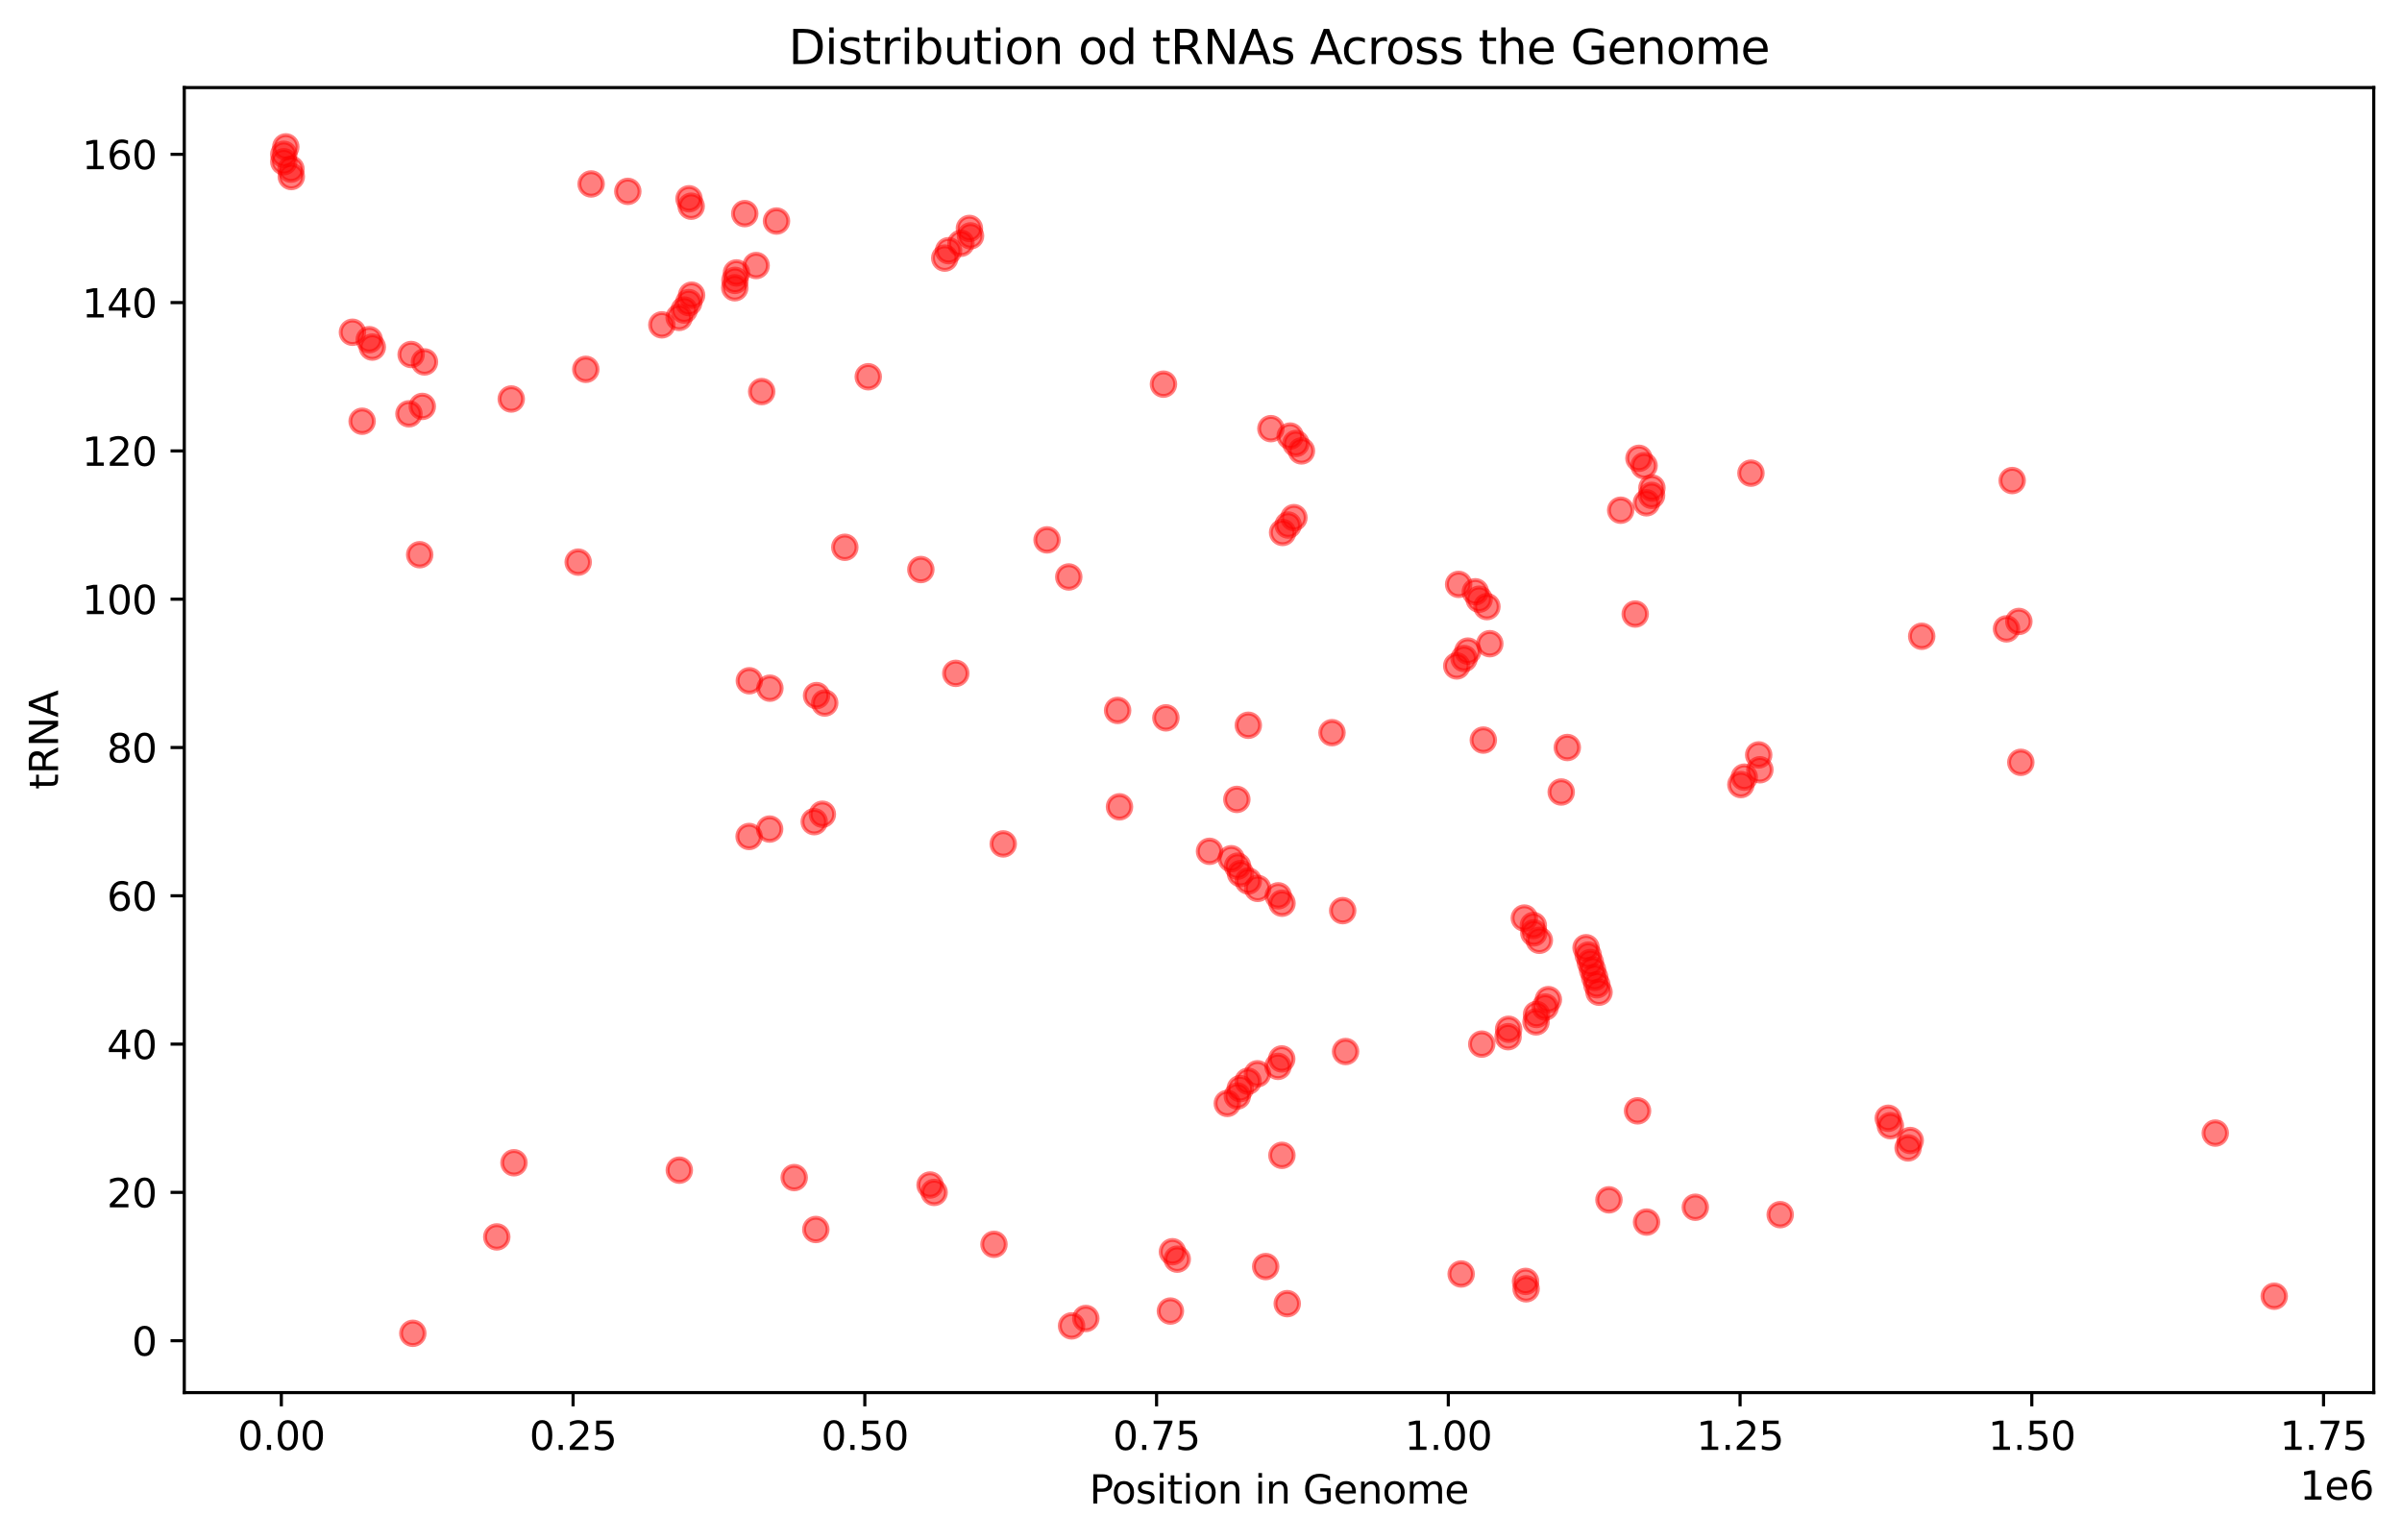 <?xml version="1.0" encoding="utf-8" standalone="no"?>
<!DOCTYPE svg PUBLIC "-//W3C//DTD SVG 1.1//EN"
  "http://www.w3.org/Graphics/SVG/1.1/DTD/svg11.dtd">
<svg xmlns:xlink="http://www.w3.org/1999/xlink" width="612.166pt" height="392.514pt" viewBox="0 0 612.166 392.514" xmlns="http://www.w3.org/2000/svg" version="1.1">
 <defs>
  <style type="text/css">*{stroke-linejoin: round; stroke-linecap: butt}</style>
 </defs>
 <g id="figure_1">
  <g id="patch_1">
   <path d="M 0 392.514 
L 612.166 392.514 
L 612.166 0 
L 0 0 
z
" style="fill: #ffffff"/>
  </g>
  <g id="axes_1">
   <g id="patch_2">
    <path d="M 46.966 354.958 
L 604.966 354.958 
L 604.966 22.318 
L 46.966 22.318 
z
" style="fill: #ffffff"/>
   </g>
   <g id="PathCollection_1">
    <defs>
     <path id="m8c8a6b6ba7" d="M 0 3 
C 0.796 3 1.559 2.684 2.121 2.121 
C 2.684 1.559 3 0.796 3 0 
C 3 -0.796 2.684 -1.559 2.121 -2.121 
C 1.559 -2.684 0.796 -3 0 -3 
C -0.796 -3 -1.559 -2.684 -2.121 -2.121 
C -2.684 -1.559 -3 -0.796 -3 0 
C -3 0.796 -2.684 1.559 -2.121 2.121 
C -1.559 2.684 -0.796 3 0 3 
z
" style="stroke: #ff0000; stroke-opacity: 0.5"/>
    </defs>
    <g clip-path="url(#p96e991fe91)">
     <use xlink:href="#m8c8a6b6ba7" x="105.209" y="339.838" style="fill: #ff0000; fill-opacity: 0.5; stroke: #ff0000; stroke-opacity: 0.5"/>
     <use xlink:href="#m8c8a6b6ba7" x="273.097" y="337.948" style="fill: #ff0000; fill-opacity: 0.5; stroke: #ff0000; stroke-opacity: 0.5"/>
     <use xlink:href="#m8c8a6b6ba7" x="276.729" y="336.058" style="fill: #ff0000; fill-opacity: 0.5; stroke: #ff0000; stroke-opacity: 0.5"/>
     <use xlink:href="#m8c8a6b6ba7" x="298.283" y="334.168" style="fill: #ff0000; fill-opacity: 0.5; stroke: #ff0000; stroke-opacity: 0.5"/>
     <use xlink:href="#m8c8a6b6ba7" x="328.06" y="332.278" style="fill: #ff0000; fill-opacity: 0.5; stroke: #ff0000; stroke-opacity: 0.5"/>
     <use xlink:href="#m8c8a6b6ba7" x="579.602" y="330.388" style="fill: #ff0000; fill-opacity: 0.5; stroke: #ff0000; stroke-opacity: 0.5"/>
     <use xlink:href="#m8c8a6b6ba7" x="388.941" y="328.498" style="fill: #ff0000; fill-opacity: 0.5; stroke: #ff0000; stroke-opacity: 0.5"/>
     <use xlink:href="#m8c8a6b6ba7" x="388.799" y="326.608" style="fill: #ff0000; fill-opacity: 0.5; stroke: #ff0000; stroke-opacity: 0.5"/>
     <use xlink:href="#m8c8a6b6ba7" x="372.385" y="324.718" style="fill: #ff0000; fill-opacity: 0.5; stroke: #ff0000; stroke-opacity: 0.5"/>
     <use xlink:href="#m8c8a6b6ba7" x="322.567" y="322.828" style="fill: #ff0000; fill-opacity: 0.5; stroke: #ff0000; stroke-opacity: 0.5"/>
     <use xlink:href="#m8c8a6b6ba7" x="300.029" y="320.938" style="fill: #ff0000; fill-opacity: 0.5; stroke: #ff0000; stroke-opacity: 0.5"/>
     <use xlink:href="#m8c8a6b6ba7" x="298.802" y="319.048" style="fill: #ff0000; fill-opacity: 0.5; stroke: #ff0000; stroke-opacity: 0.5"/>
     <use xlink:href="#m8c8a6b6ba7" x="253.322" y="317.158" style="fill: #ff0000; fill-opacity: 0.5; stroke: #ff0000; stroke-opacity: 0.5"/>
     <use xlink:href="#m8c8a6b6ba7" x="126.609" y="315.268" style="fill: #ff0000; fill-opacity: 0.5; stroke: #ff0000; stroke-opacity: 0.5"/>
     <use xlink:href="#m8c8a6b6ba7" x="207.919" y="313.378" style="fill: #ff0000; fill-opacity: 0.5; stroke: #ff0000; stroke-opacity: 0.5"/>
     <use xlink:href="#m8c8a6b6ba7" x="419.642" y="311.488" style="fill: #ff0000; fill-opacity: 0.5; stroke: #ff0000; stroke-opacity: 0.5"/>
     <use xlink:href="#m8c8a6b6ba7" x="453.697" y="309.598" style="fill: #ff0000; fill-opacity: 0.5; stroke: #ff0000; stroke-opacity: 0.5"/>
     <use xlink:href="#m8c8a6b6ba7" x="432.064" y="307.708" style="fill: #ff0000; fill-opacity: 0.5; stroke: #ff0000; stroke-opacity: 0.5"/>
     <use xlink:href="#m8c8a6b6ba7" x="410.053" y="305.818" style="fill: #ff0000; fill-opacity: 0.5; stroke: #ff0000; stroke-opacity: 0.5"/>
     <use xlink:href="#m8c8a6b6ba7" x="238.071" y="303.928" style="fill: #ff0000; fill-opacity: 0.5; stroke: #ff0000; stroke-opacity: 0.5"/>
     <use xlink:href="#m8c8a6b6ba7" x="237.034" y="302.038" style="fill: #ff0000; fill-opacity: 0.5; stroke: #ff0000; stroke-opacity: 0.5"/>
     <use xlink:href="#m8c8a6b6ba7" x="202.409" y="300.148" style="fill: #ff0000; fill-opacity: 0.5; stroke: #ff0000; stroke-opacity: 0.5"/>
     <use xlink:href="#m8c8a6b6ba7" x="173.127" y="298.258" style="fill: #ff0000; fill-opacity: 0.5; stroke: #ff0000; stroke-opacity: 0.5"/>
     <use xlink:href="#m8c8a6b6ba7" x="130.992" y="296.368" style="fill: #ff0000; fill-opacity: 0.5; stroke: #ff0000; stroke-opacity: 0.5"/>
     <use xlink:href="#m8c8a6b6ba7" x="326.705" y="294.478" style="fill: #ff0000; fill-opacity: 0.5; stroke: #ff0000; stroke-opacity: 0.5"/>
     <use xlink:href="#m8c8a6b6ba7" x="486.289" y="292.588" style="fill: #ff0000; fill-opacity: 0.5; stroke: #ff0000; stroke-opacity: 0.5"/>
     <use xlink:href="#m8c8a6b6ba7" x="486.832" y="290.698" style="fill: #ff0000; fill-opacity: 0.5; stroke: #ff0000; stroke-opacity: 0.5"/>
     <use xlink:href="#m8c8a6b6ba7" x="564.578" y="288.808" style="fill: #ff0000; fill-opacity: 0.5; stroke: #ff0000; stroke-opacity: 0.5"/>
     <use xlink:href="#m8c8a6b6ba7" x="481.776" y="286.918" style="fill: #ff0000; fill-opacity: 0.5; stroke: #ff0000; stroke-opacity: 0.5"/>
     <use xlink:href="#m8c8a6b6ba7" x="481.233" y="285.028" style="fill: #ff0000; fill-opacity: 0.5; stroke: #ff0000; stroke-opacity: 0.5"/>
     <use xlink:href="#m8c8a6b6ba7" x="417.341" y="283.138" style="fill: #ff0000; fill-opacity: 0.5; stroke: #ff0000; stroke-opacity: 0.5"/>
     <use xlink:href="#m8c8a6b6ba7" x="312.784" y="281.248" style="fill: #ff0000; fill-opacity: 0.5; stroke: #ff0000; stroke-opacity: 0.5"/>
     <use xlink:href="#m8c8a6b6ba7" x="315.336" y="279.358" style="fill: #ff0000; fill-opacity: 0.5; stroke: #ff0000; stroke-opacity: 0.5"/>
     <use xlink:href="#m8c8a6b6ba7" x="316.09" y="277.468" style="fill: #ff0000; fill-opacity: 0.5; stroke: #ff0000; stroke-opacity: 0.5"/>
     <use xlink:href="#m8c8a6b6ba7" x="318.071" y="275.578" style="fill: #ff0000; fill-opacity: 0.5; stroke: #ff0000; stroke-opacity: 0.5"/>
     <use xlink:href="#m8c8a6b6ba7" x="320.468" y="273.688" style="fill: #ff0000; fill-opacity: 0.5; stroke: #ff0000; stroke-opacity: 0.5"/>
     <use xlink:href="#m8c8a6b6ba7" x="325.701" y="271.798" style="fill: #ff0000; fill-opacity: 0.5; stroke: #ff0000; stroke-opacity: 0.5"/>
     <use xlink:href="#m8c8a6b6ba7" x="326.662" y="269.908" style="fill: #ff0000; fill-opacity: 0.5; stroke: #ff0000; stroke-opacity: 0.5"/>
     <use xlink:href="#m8c8a6b6ba7" x="342.929" y="268.018" style="fill: #ff0000; fill-opacity: 0.5; stroke: #ff0000; stroke-opacity: 0.5"/>
     <use xlink:href="#m8c8a6b6ba7" x="377.635" y="266.128" style="fill: #ff0000; fill-opacity: 0.5; stroke: #ff0000; stroke-opacity: 0.5"/>
     <use xlink:href="#m8c8a6b6ba7" x="384.347" y="264.238" style="fill: #ff0000; fill-opacity: 0.5; stroke: #ff0000; stroke-opacity: 0.5"/>
     <use xlink:href="#m8c8a6b6ba7" x="384.477" y="262.348" style="fill: #ff0000; fill-opacity: 0.5; stroke: #ff0000; stroke-opacity: 0.5"/>
     <use xlink:href="#m8c8a6b6ba7" x="391.467" y="260.458" style="fill: #ff0000; fill-opacity: 0.5; stroke: #ff0000; stroke-opacity: 0.5"/>
     <use xlink:href="#m8c8a6b6ba7" x="391.597" y="258.568" style="fill: #ff0000; fill-opacity: 0.5; stroke: #ff0000; stroke-opacity: 0.5"/>
     <use xlink:href="#m8c8a6b6ba7" x="393.798" y="256.678" style="fill: #ff0000; fill-opacity: 0.5; stroke: #ff0000; stroke-opacity: 0.5"/>
     <use xlink:href="#m8c8a6b6ba7" x="394.615" y="254.788" style="fill: #ff0000; fill-opacity: 0.5; stroke: #ff0000; stroke-opacity: 0.5"/>
     <use xlink:href="#m8c8a6b6ba7" x="407.521" y="252.898" style="fill: #ff0000; fill-opacity: 0.5; stroke: #ff0000; stroke-opacity: 0.5"/>
     <use xlink:href="#m8c8a6b6ba7" x="406.97" y="251.008" style="fill: #ff0000; fill-opacity: 0.5; stroke: #ff0000; stroke-opacity: 0.5"/>
     <use xlink:href="#m8c8a6b6ba7" x="406.419" y="249.118" style="fill: #ff0000; fill-opacity: 0.5; stroke: #ff0000; stroke-opacity: 0.5"/>
     <use xlink:href="#m8c8a6b6ba7" x="405.868" y="247.228" style="fill: #ff0000; fill-opacity: 0.5; stroke: #ff0000; stroke-opacity: 0.5"/>
     <use xlink:href="#m8c8a6b6ba7" x="405.317" y="245.338" style="fill: #ff0000; fill-opacity: 0.5; stroke: #ff0000; stroke-opacity: 0.5"/>
     <use xlink:href="#m8c8a6b6ba7" x="404.767" y="243.448" style="fill: #ff0000; fill-opacity: 0.5; stroke: #ff0000; stroke-opacity: 0.5"/>
     <use xlink:href="#m8c8a6b6ba7" x="404.216" y="241.558" style="fill: #ff0000; fill-opacity: 0.5; stroke: #ff0000; stroke-opacity: 0.5"/>
     <use xlink:href="#m8c8a6b6ba7" x="392.314" y="239.668" style="fill: #ff0000; fill-opacity: 0.5; stroke: #ff0000; stroke-opacity: 0.5"/>
     <use xlink:href="#m8c8a6b6ba7" x="390.906" y="237.778" style="fill: #ff0000; fill-opacity: 0.5; stroke: #ff0000; stroke-opacity: 0.5"/>
     <use xlink:href="#m8c8a6b6ba7" x="390.775" y="235.888" style="fill: #ff0000; fill-opacity: 0.5; stroke: #ff0000; stroke-opacity: 0.5"/>
     <use xlink:href="#m8c8a6b6ba7" x="388.486" y="233.998" style="fill: #ff0000; fill-opacity: 0.5; stroke: #ff0000; stroke-opacity: 0.5"/>
     <use xlink:href="#m8c8a6b6ba7" x="342.192" y="232.108" style="fill: #ff0000; fill-opacity: 0.5; stroke: #ff0000; stroke-opacity: 0.5"/>
     <use xlink:href="#m8c8a6b6ba7" x="326.731" y="230.218" style="fill: #ff0000; fill-opacity: 0.5; stroke: #ff0000; stroke-opacity: 0.5"/>
     <use xlink:href="#m8c8a6b6ba7" x="325.77" y="228.328" style="fill: #ff0000; fill-opacity: 0.5; stroke: #ff0000; stroke-opacity: 0.5"/>
     <use xlink:href="#m8c8a6b6ba7" x="320.537" y="226.438" style="fill: #ff0000; fill-opacity: 0.5; stroke: #ff0000; stroke-opacity: 0.5"/>
     <use xlink:href="#m8c8a6b6ba7" x="318.139" y="224.548" style="fill: #ff0000; fill-opacity: 0.5; stroke: #ff0000; stroke-opacity: 0.5"/>
     <use xlink:href="#m8c8a6b6ba7" x="316.158" y="222.658" style="fill: #ff0000; fill-opacity: 0.5; stroke: #ff0000; stroke-opacity: 0.5"/>
     <use xlink:href="#m8c8a6b6ba7" x="315.405" y="220.768" style="fill: #ff0000; fill-opacity: 0.5; stroke: #ff0000; stroke-opacity: 0.5"/>
     <use xlink:href="#m8c8a6b6ba7" x="313.794" y="218.878" style="fill: #ff0000; fill-opacity: 0.5; stroke: #ff0000; stroke-opacity: 0.5"/>
     <use xlink:href="#m8c8a6b6ba7" x="308.258" y="216.988" style="fill: #ff0000; fill-opacity: 0.5; stroke: #ff0000; stroke-opacity: 0.5"/>
     <use xlink:href="#m8c8a6b6ba7" x="255.679" y="215.098" style="fill: #ff0000; fill-opacity: 0.5; stroke: #ff0000; stroke-opacity: 0.5"/>
     <use xlink:href="#m8c8a6b6ba7" x="190.91" y="213.208" style="fill: #ff0000; fill-opacity: 0.5; stroke: #ff0000; stroke-opacity: 0.5"/>
     <use xlink:href="#m8c8a6b6ba7" x="196.148" y="211.318" style="fill: #ff0000; fill-opacity: 0.5; stroke: #ff0000; stroke-opacity: 0.5"/>
     <use xlink:href="#m8c8a6b6ba7" x="207.51" y="209.428" style="fill: #ff0000; fill-opacity: 0.5; stroke: #ff0000; stroke-opacity: 0.5"/>
     <use xlink:href="#m8c8a6b6ba7" x="209.589" y="207.538" style="fill: #ff0000; fill-opacity: 0.5; stroke: #ff0000; stroke-opacity: 0.5"/>
     <use xlink:href="#m8c8a6b6ba7" x="285.31" y="205.648" style="fill: #ff0000; fill-opacity: 0.5; stroke: #ff0000; stroke-opacity: 0.5"/>
     <use xlink:href="#m8c8a6b6ba7" x="315.22" y="203.758" style="fill: #ff0000; fill-opacity: 0.5; stroke: #ff0000; stroke-opacity: 0.5"/>
     <use xlink:href="#m8c8a6b6ba7" x="397.883" y="201.868" style="fill: #ff0000; fill-opacity: 0.5; stroke: #ff0000; stroke-opacity: 0.5"/>
     <use xlink:href="#m8c8a6b6ba7" x="443.676" y="199.978" style="fill: #ff0000; fill-opacity: 0.5; stroke: #ff0000; stroke-opacity: 0.5"/>
     <use xlink:href="#m8c8a6b6ba7" x="444.546" y="198.088" style="fill: #ff0000; fill-opacity: 0.5; stroke: #ff0000; stroke-opacity: 0.5"/>
     <use xlink:href="#m8c8a6b6ba7" x="448.52" y="196.198" style="fill: #ff0000; fill-opacity: 0.5; stroke: #ff0000; stroke-opacity: 0.5"/>
     <use xlink:href="#m8c8a6b6ba7" x="515.018" y="194.308" style="fill: #ff0000; fill-opacity: 0.5; stroke: #ff0000; stroke-opacity: 0.5"/>
     <use xlink:href="#m8c8a6b6ba7" x="448.213" y="192.418" style="fill: #ff0000; fill-opacity: 0.5; stroke: #ff0000; stroke-opacity: 0.5"/>
     <use xlink:href="#m8c8a6b6ba7" x="399.44" y="190.528" style="fill: #ff0000; fill-opacity: 0.5; stroke: #ff0000; stroke-opacity: 0.5"/>
     <use xlink:href="#m8c8a6b6ba7" x="378.033" y="188.638" style="fill: #ff0000; fill-opacity: 0.5; stroke: #ff0000; stroke-opacity: 0.5"/>
     <use xlink:href="#m8c8a6b6ba7" x="339.471" y="186.748" style="fill: #ff0000; fill-opacity: 0.5; stroke: #ff0000; stroke-opacity: 0.5"/>
     <use xlink:href="#m8c8a6b6ba7" x="318.141" y="184.858" style="fill: #ff0000; fill-opacity: 0.5; stroke: #ff0000; stroke-opacity: 0.5"/>
     <use xlink:href="#m8c8a6b6ba7" x="297.137" y="182.968" style="fill: #ff0000; fill-opacity: 0.5; stroke: #ff0000; stroke-opacity: 0.5"/>
     <use xlink:href="#m8c8a6b6ba7" x="284.833" y="181.078" style="fill: #ff0000; fill-opacity: 0.5; stroke: #ff0000; stroke-opacity: 0.5"/>
     <use xlink:href="#m8c8a6b6ba7" x="210.188" y="179.188" style="fill: #ff0000; fill-opacity: 0.5; stroke: #ff0000; stroke-opacity: 0.5"/>
     <use xlink:href="#m8c8a6b6ba7" x="208.109" y="177.298" style="fill: #ff0000; fill-opacity: 0.5; stroke: #ff0000; stroke-opacity: 0.5"/>
     <use xlink:href="#m8c8a6b6ba7" x="196.213" y="175.408" style="fill: #ff0000; fill-opacity: 0.5; stroke: #ff0000; stroke-opacity: 0.5"/>
     <use xlink:href="#m8c8a6b6ba7" x="190.975" y="173.518" style="fill: #ff0000; fill-opacity: 0.5; stroke: #ff0000; stroke-opacity: 0.5"/>
     <use xlink:href="#m8c8a6b6ba7" x="243.587" y="171.628" style="fill: #ff0000; fill-opacity: 0.5; stroke: #ff0000; stroke-opacity: 0.5"/>
     <use xlink:href="#m8c8a6b6ba7" x="371.261" y="169.738" style="fill: #ff0000; fill-opacity: 0.5; stroke: #ff0000; stroke-opacity: 0.5"/>
     <use xlink:href="#m8c8a6b6ba7" x="373.12" y="167.848" style="fill: #ff0000; fill-opacity: 0.5; stroke: #ff0000; stroke-opacity: 0.5"/>
     <use xlink:href="#m8c8a6b6ba7" x="374.097" y="165.958" style="fill: #ff0000; fill-opacity: 0.5; stroke: #ff0000; stroke-opacity: 0.5"/>
     <use xlink:href="#m8c8a6b6ba7" x="379.691" y="164.068" style="fill: #ff0000; fill-opacity: 0.5; stroke: #ff0000; stroke-opacity: 0.5"/>
     <use xlink:href="#m8c8a6b6ba7" x="489.763" y="162.178" style="fill: #ff0000; fill-opacity: 0.5; stroke: #ff0000; stroke-opacity: 0.5"/>
     <use xlink:href="#m8c8a6b6ba7" x="511.369" y="160.288" style="fill: #ff0000; fill-opacity: 0.5; stroke: #ff0000; stroke-opacity: 0.5"/>
     <use xlink:href="#m8c8a6b6ba7" x="514.522" y="158.398" style="fill: #ff0000; fill-opacity: 0.5; stroke: #ff0000; stroke-opacity: 0.5"/>
     <use xlink:href="#m8c8a6b6ba7" x="416.745" y="156.508" style="fill: #ff0000; fill-opacity: 0.5; stroke: #ff0000; stroke-opacity: 0.5"/>
     <use xlink:href="#m8c8a6b6ba7" x="378.951" y="154.618" style="fill: #ff0000; fill-opacity: 0.5; stroke: #ff0000; stroke-opacity: 0.5"/>
     <use xlink:href="#m8c8a6b6ba7" x="376.976" y="152.728" style="fill: #ff0000; fill-opacity: 0.5; stroke: #ff0000; stroke-opacity: 0.5"/>
     <use xlink:href="#m8c8a6b6ba7" x="375.998" y="150.838" style="fill: #ff0000; fill-opacity: 0.5; stroke: #ff0000; stroke-opacity: 0.5"/>
     <use xlink:href="#m8c8a6b6ba7" x="371.745" y="148.948" style="fill: #ff0000; fill-opacity: 0.5; stroke: #ff0000; stroke-opacity: 0.5"/>
     <use xlink:href="#m8c8a6b6ba7" x="272.383" y="147.058" style="fill: #ff0000; fill-opacity: 0.5; stroke: #ff0000; stroke-opacity: 0.5"/>
     <use xlink:href="#m8c8a6b6ba7" x="234.687" y="145.168" style="fill: #ff0000; fill-opacity: 0.5; stroke: #ff0000; stroke-opacity: 0.5"/>
     <use xlink:href="#m8c8a6b6ba7" x="147.357" y="143.278" style="fill: #ff0000; fill-opacity: 0.5; stroke: #ff0000; stroke-opacity: 0.5"/>
     <use xlink:href="#m8c8a6b6ba7" x="106.96" y="141.388" style="fill: #ff0000; fill-opacity: 0.5; stroke: #ff0000; stroke-opacity: 0.5"/>
     <use xlink:href="#m8c8a6b6ba7" x="215.309" y="139.498" style="fill: #ff0000; fill-opacity: 0.5; stroke: #ff0000; stroke-opacity: 0.5"/>
     <use xlink:href="#m8c8a6b6ba7" x="266.847" y="137.608" style="fill: #ff0000; fill-opacity: 0.5; stroke: #ff0000; stroke-opacity: 0.5"/>
     <use xlink:href="#m8c8a6b6ba7" x="326.881" y="135.718" style="fill: #ff0000; fill-opacity: 0.5; stroke: #ff0000; stroke-opacity: 0.5"/>
     <use xlink:href="#m8c8a6b6ba7" x="328.295" y="133.828" style="fill: #ff0000; fill-opacity: 0.5; stroke: #ff0000; stroke-opacity: 0.5"/>
     <use xlink:href="#m8c8a6b6ba7" x="329.764" y="131.938" style="fill: #ff0000; fill-opacity: 0.5; stroke: #ff0000; stroke-opacity: 0.5"/>
     <use xlink:href="#m8c8a6b6ba7" x="413.046" y="130.048" style="fill: #ff0000; fill-opacity: 0.5; stroke: #ff0000; stroke-opacity: 0.5"/>
     <use xlink:href="#m8c8a6b6ba7" x="419.605" y="128.158" style="fill: #ff0000; fill-opacity: 0.5; stroke: #ff0000; stroke-opacity: 0.5"/>
     <use xlink:href="#m8c8a6b6ba7" x="420.917" y="126.268" style="fill: #ff0000; fill-opacity: 0.5; stroke: #ff0000; stroke-opacity: 0.5"/>
     <use xlink:href="#m8c8a6b6ba7" x="421.004" y="124.378" style="fill: #ff0000; fill-opacity: 0.5; stroke: #ff0000; stroke-opacity: 0.5"/>
     <use xlink:href="#m8c8a6b6ba7" x="512.821" y="122.488" style="fill: #ff0000; fill-opacity: 0.5; stroke: #ff0000; stroke-opacity: 0.5"/>
     <use xlink:href="#m8c8a6b6ba7" x="446.241" y="120.598" style="fill: #ff0000; fill-opacity: 0.5; stroke: #ff0000; stroke-opacity: 0.5"/>
     <use xlink:href="#m8c8a6b6ba7" x="419.011" y="118.708" style="fill: #ff0000; fill-opacity: 0.5; stroke: #ff0000; stroke-opacity: 0.5"/>
     <use xlink:href="#m8c8a6b6ba7" x="417.697" y="116.818" style="fill: #ff0000; fill-opacity: 0.5; stroke: #ff0000; stroke-opacity: 0.5"/>
     <use xlink:href="#m8c8a6b6ba7" x="331.683" y="114.928" style="fill: #ff0000; fill-opacity: 0.5; stroke: #ff0000; stroke-opacity: 0.5"/>
     <use xlink:href="#m8c8a6b6ba7" x="330.274" y="113.038" style="fill: #ff0000; fill-opacity: 0.5; stroke: #ff0000; stroke-opacity: 0.5"/>
     <use xlink:href="#m8c8a6b6ba7" x="328.806" y="111.148" style="fill: #ff0000; fill-opacity: 0.5; stroke: #ff0000; stroke-opacity: 0.5"/>
     <use xlink:href="#m8c8a6b6ba7" x="323.893" y="109.258" style="fill: #ff0000; fill-opacity: 0.5; stroke: #ff0000; stroke-opacity: 0.5"/>
     <use xlink:href="#m8c8a6b6ba7" x="92.289" y="107.368" style="fill: #ff0000; fill-opacity: 0.5; stroke: #ff0000; stroke-opacity: 0.5"/>
     <use xlink:href="#m8c8a6b6ba7" x="104.223" y="105.478" style="fill: #ff0000; fill-opacity: 0.5; stroke: #ff0000; stroke-opacity: 0.5"/>
     <use xlink:href="#m8c8a6b6ba7" x="107.626" y="103.588" style="fill: #ff0000; fill-opacity: 0.5; stroke: #ff0000; stroke-opacity: 0.5"/>
     <use xlink:href="#m8c8a6b6ba7" x="130.296" y="101.698" style="fill: #ff0000; fill-opacity: 0.5; stroke: #ff0000; stroke-opacity: 0.5"/>
     <use xlink:href="#m8c8a6b6ba7" x="194.123" y="99.808" style="fill: #ff0000; fill-opacity: 0.5; stroke: #ff0000; stroke-opacity: 0.5"/>
     <use xlink:href="#m8c8a6b6ba7" x="296.517" y="97.918" style="fill: #ff0000; fill-opacity: 0.5; stroke: #ff0000; stroke-opacity: 0.5"/>
     <use xlink:href="#m8c8a6b6ba7" x="221.28" y="96.028" style="fill: #ff0000; fill-opacity: 0.5; stroke: #ff0000; stroke-opacity: 0.5"/>
     <use xlink:href="#m8c8a6b6ba7" x="149.295" y="94.138" style="fill: #ff0000; fill-opacity: 0.5; stroke: #ff0000; stroke-opacity: 0.5"/>
     <use xlink:href="#m8c8a6b6ba7" x="108.18" y="92.248" style="fill: #ff0000; fill-opacity: 0.5; stroke: #ff0000; stroke-opacity: 0.5"/>
     <use xlink:href="#m8c8a6b6ba7" x="104.777" y="90.358" style="fill: #ff0000; fill-opacity: 0.5; stroke: #ff0000; stroke-opacity: 0.5"/>
     <use xlink:href="#m8c8a6b6ba7" x="94.887" y="88.468" style="fill: #ff0000; fill-opacity: 0.5; stroke: #ff0000; stroke-opacity: 0.5"/>
     <use xlink:href="#m8c8a6b6ba7" x="94.104" y="86.578" style="fill: #ff0000; fill-opacity: 0.5; stroke: #ff0000; stroke-opacity: 0.5"/>
     <use xlink:href="#m8c8a6b6ba7" x="89.824" y="84.688" style="fill: #ff0000; fill-opacity: 0.5; stroke: #ff0000; stroke-opacity: 0.5"/>
     <use xlink:href="#m8c8a6b6ba7" x="168.675" y="82.798" style="fill: #ff0000; fill-opacity: 0.5; stroke: #ff0000; stroke-opacity: 0.5"/>
     <use xlink:href="#m8c8a6b6ba7" x="173.074" y="80.908" style="fill: #ff0000; fill-opacity: 0.5; stroke: #ff0000; stroke-opacity: 0.5"/>
     <use xlink:href="#m8c8a6b6ba7" x="174.364" y="79.018" style="fill: #ff0000; fill-opacity: 0.5; stroke: #ff0000; stroke-opacity: 0.5"/>
     <use xlink:href="#m8c8a6b6ba7" x="175.524" y="77.128" style="fill: #ff0000; fill-opacity: 0.5; stroke: #ff0000; stroke-opacity: 0.5"/>
     <use xlink:href="#m8c8a6b6ba7" x="176.261" y="75.238" style="fill: #ff0000; fill-opacity: 0.5; stroke: #ff0000; stroke-opacity: 0.5"/>
     <use xlink:href="#m8c8a6b6ba7" x="187.266" y="73.348" style="fill: #ff0000; fill-opacity: 0.5; stroke: #ff0000; stroke-opacity: 0.5"/>
     <use xlink:href="#m8c8a6b6ba7" x="187.31" y="71.458" style="fill: #ff0000; fill-opacity: 0.5; stroke: #ff0000; stroke-opacity: 0.5"/>
     <use xlink:href="#m8c8a6b6ba7" x="187.688" y="69.568" style="fill: #ff0000; fill-opacity: 0.5; stroke: #ff0000; stroke-opacity: 0.5"/>
     <use xlink:href="#m8c8a6b6ba7" x="192.705" y="67.678" style="fill: #ff0000; fill-opacity: 0.5; stroke: #ff0000; stroke-opacity: 0.5"/>
     <use xlink:href="#m8c8a6b6ba7" x="240.775" y="65.788" style="fill: #ff0000; fill-opacity: 0.5; stroke: #ff0000; stroke-opacity: 0.5"/>
     <use xlink:href="#m8c8a6b6ba7" x="241.751" y="63.898" style="fill: #ff0000; fill-opacity: 0.5; stroke: #ff0000; stroke-opacity: 0.5"/>
     <use xlink:href="#m8c8a6b6ba7" x="244.905" y="62.008" style="fill: #ff0000; fill-opacity: 0.5; stroke: #ff0000; stroke-opacity: 0.5"/>
     <use xlink:href="#m8c8a6b6ba7" x="247.348" y="60.118" style="fill: #ff0000; fill-opacity: 0.5; stroke: #ff0000; stroke-opacity: 0.5"/>
     <use xlink:href="#m8c8a6b6ba7" x="247.059" y="58.228" style="fill: #ff0000; fill-opacity: 0.5; stroke: #ff0000; stroke-opacity: 0.5"/>
     <use xlink:href="#m8c8a6b6ba7" x="197.896" y="56.338" style="fill: #ff0000; fill-opacity: 0.5; stroke: #ff0000; stroke-opacity: 0.5"/>
     <use xlink:href="#m8c8a6b6ba7" x="189.806" y="54.448" style="fill: #ff0000; fill-opacity: 0.5; stroke: #ff0000; stroke-opacity: 0.5"/>
     <use xlink:href="#m8c8a6b6ba7" x="176.153" y="52.558" style="fill: #ff0000; fill-opacity: 0.5; stroke: #ff0000; stroke-opacity: 0.5"/>
     <use xlink:href="#m8c8a6b6ba7" x="175.599" y="50.668" style="fill: #ff0000; fill-opacity: 0.5; stroke: #ff0000; stroke-opacity: 0.5"/>
     <use xlink:href="#m8c8a6b6ba7" x="160.003" y="48.778" style="fill: #ff0000; fill-opacity: 0.5; stroke: #ff0000; stroke-opacity: 0.5"/>
     <use xlink:href="#m8c8a6b6ba7" x="150.653" y="46.888" style="fill: #ff0000; fill-opacity: 0.5; stroke: #ff0000; stroke-opacity: 0.5"/>
     <use xlink:href="#m8c8a6b6ba7" x="74.24" y="44.998" style="fill: #ff0000; fill-opacity: 0.5; stroke: #ff0000; stroke-opacity: 0.5"/>
     <use xlink:href="#m8c8a6b6ba7" x="74.157" y="43.108" style="fill: #ff0000; fill-opacity: 0.5; stroke: #ff0000; stroke-opacity: 0.5"/>
     <use xlink:href="#m8c8a6b6ba7" x="72.333" y="41.218" style="fill: #ff0000; fill-opacity: 0.5; stroke: #ff0000; stroke-opacity: 0.5"/>
     <use xlink:href="#m8c8a6b6ba7" x="72.329" y="39.328" style="fill: #ff0000; fill-opacity: 0.5; stroke: #ff0000; stroke-opacity: 0.5"/>
     <use xlink:href="#m8c8a6b6ba7" x="72.84" y="37.438" style="fill: #ff0000; fill-opacity: 0.5; stroke: #ff0000; stroke-opacity: 0.5"/>
    </g>
   </g>
   <g id="matplotlib.axis_1">
    <g id="xtick_1">
     <g id="line2d_1">
      <defs>
       <path id="ma728ff07dd" d="M 0 0 
L 0 3.5 
" style="stroke: #000000; stroke-width: 0.8"/>
      </defs>
      <g>
       <use xlink:href="#ma728ff07dd" x="71.7" y="354.958" style="stroke: #000000; stroke-width: 0.8"/>
      </g>
     </g>
     <g id="text_1">
      <!-- 0.00 -->
      <g transform="translate(60.567 369.557) scale(0.1 -0.1)">
       <defs>
        <path id="DejaVuSans-30" d="M 2034 4250 
Q 1547 4250 1301 3770 
Q 1056 3291 1056 2328 
Q 1056 1369 1301 889 
Q 1547 409 2034 409 
Q 2525 409 2770 889 
Q 3016 1369 3016 2328 
Q 3016 3291 2770 3770 
Q 2525 4250 2034 4250 
z
M 2034 4750 
Q 2819 4750 3233 4129 
Q 3647 3509 3647 2328 
Q 3647 1150 3233 529 
Q 2819 -91 2034 -91 
Q 1250 -91 836 529 
Q 422 1150 422 2328 
Q 422 3509 836 4129 
Q 1250 4750 2034 4750 
z
" transform="scale(0.016)"/>
        <path id="DejaVuSans-2e" d="M 684 794 
L 1344 794 
L 1344 0 
L 684 0 
L 684 794 
z
" transform="scale(0.016)"/>
       </defs>
       <use xlink:href="#DejaVuSans-30"/>
       <use xlink:href="#DejaVuSans-2e" x="63.623"/>
       <use xlink:href="#DejaVuSans-30" x="95.41"/>
       <use xlink:href="#DejaVuSans-30" x="159.033"/>
      </g>
     </g>
    </g>
    <g id="xtick_2">
     <g id="line2d_2">
      <g>
       <use xlink:href="#ma728ff07dd" x="146.053" y="354.958" style="stroke: #000000; stroke-width: 0.8"/>
      </g>
     </g>
     <g id="text_2">
      <!-- 0.25 -->
      <g transform="translate(134.92 369.557) scale(0.1 -0.1)">
       <defs>
        <path id="DejaVuSans-32" d="M 1228 531 
L 3431 531 
L 3431 0 
L 469 0 
L 469 531 
Q 828 903 1448 1529 
Q 2069 2156 2228 2338 
Q 2531 2678 2651 2914 
Q 2772 3150 2772 3378 
Q 2772 3750 2511 3984 
Q 2250 4219 1831 4219 
Q 1534 4219 1204 4116 
Q 875 4013 500 3803 
L 500 4441 
Q 881 4594 1212 4672 
Q 1544 4750 1819 4750 
Q 2544 4750 2975 4387 
Q 3406 4025 3406 3419 
Q 3406 3131 3298 2873 
Q 3191 2616 2906 2266 
Q 2828 2175 2409 1742 
Q 1991 1309 1228 531 
z
" transform="scale(0.016)"/>
        <path id="DejaVuSans-35" d="M 691 4666 
L 3169 4666 
L 3169 4134 
L 1269 4134 
L 1269 2991 
Q 1406 3038 1543 3061 
Q 1681 3084 1819 3084 
Q 2600 3084 3056 2656 
Q 3513 2228 3513 1497 
Q 3513 744 3044 326 
Q 2575 -91 1722 -91 
Q 1428 -91 1123 -41 
Q 819 9 494 109 
L 494 744 
Q 775 591 1075 516 
Q 1375 441 1709 441 
Q 2250 441 2565 725 
Q 2881 1009 2881 1497 
Q 2881 1984 2565 2268 
Q 2250 2553 1709 2553 
Q 1456 2553 1204 2497 
Q 953 2441 691 2322 
L 691 4666 
z
" transform="scale(0.016)"/>
       </defs>
       <use xlink:href="#DejaVuSans-30"/>
       <use xlink:href="#DejaVuSans-2e" x="63.623"/>
       <use xlink:href="#DejaVuSans-32" x="95.41"/>
       <use xlink:href="#DejaVuSans-35" x="159.033"/>
      </g>
     </g>
    </g>
    <g id="xtick_3">
     <g id="line2d_3">
      <g>
       <use xlink:href="#ma728ff07dd" x="220.406" y="354.958" style="stroke: #000000; stroke-width: 0.8"/>
      </g>
     </g>
     <g id="text_3">
      <!-- 0.50 -->
      <g transform="translate(209.273 369.557) scale(0.1 -0.1)">
       <use xlink:href="#DejaVuSans-30"/>
       <use xlink:href="#DejaVuSans-2e" x="63.623"/>
       <use xlink:href="#DejaVuSans-35" x="95.41"/>
       <use xlink:href="#DejaVuSans-30" x="159.033"/>
      </g>
     </g>
    </g>
    <g id="xtick_4">
     <g id="line2d_4">
      <g>
       <use xlink:href="#ma728ff07dd" x="294.759" y="354.958" style="stroke: #000000; stroke-width: 0.8"/>
      </g>
     </g>
     <g id="text_4">
      <!-- 0.75 -->
      <g transform="translate(283.627 369.557) scale(0.1 -0.1)">
       <defs>
        <path id="DejaVuSans-37" d="M 525 4666 
L 3525 4666 
L 3525 4397 
L 1831 0 
L 1172 0 
L 2766 4134 
L 525 4134 
L 525 4666 
z
" transform="scale(0.016)"/>
       </defs>
       <use xlink:href="#DejaVuSans-30"/>
       <use xlink:href="#DejaVuSans-2e" x="63.623"/>
       <use xlink:href="#DejaVuSans-37" x="95.41"/>
       <use xlink:href="#DejaVuSans-35" x="159.033"/>
      </g>
     </g>
    </g>
    <g id="xtick_5">
     <g id="line2d_5">
      <g>
       <use xlink:href="#ma728ff07dd" x="369.112" y="354.958" style="stroke: #000000; stroke-width: 0.8"/>
      </g>
     </g>
     <g id="text_5">
      <!-- 1.00 -->
      <g transform="translate(357.98 369.557) scale(0.1 -0.1)">
       <defs>
        <path id="DejaVuSans-31" d="M 794 531 
L 1825 531 
L 1825 4091 
L 703 3866 
L 703 4441 
L 1819 4666 
L 2450 4666 
L 2450 531 
L 3481 531 
L 3481 0 
L 794 0 
L 794 531 
z
" transform="scale(0.016)"/>
       </defs>
       <use xlink:href="#DejaVuSans-31"/>
       <use xlink:href="#DejaVuSans-2e" x="63.623"/>
       <use xlink:href="#DejaVuSans-30" x="95.41"/>
       <use xlink:href="#DejaVuSans-30" x="159.033"/>
      </g>
     </g>
    </g>
    <g id="xtick_6">
     <g id="line2d_6">
      <g>
       <use xlink:href="#ma728ff07dd" x="443.466" y="354.958" style="stroke: #000000; stroke-width: 0.8"/>
      </g>
     </g>
     <g id="text_6">
      <!-- 1.25 -->
      <g transform="translate(432.333 369.557) scale(0.1 -0.1)">
       <use xlink:href="#DejaVuSans-31"/>
       <use xlink:href="#DejaVuSans-2e" x="63.623"/>
       <use xlink:href="#DejaVuSans-32" x="95.41"/>
       <use xlink:href="#DejaVuSans-35" x="159.033"/>
      </g>
     </g>
    </g>
    <g id="xtick_7">
     <g id="line2d_7">
      <g>
       <use xlink:href="#ma728ff07dd" x="517.819" y="354.958" style="stroke: #000000; stroke-width: 0.8"/>
      </g>
     </g>
     <g id="text_7">
      <!-- 1.50 -->
      <g transform="translate(506.686 369.557) scale(0.1 -0.1)">
       <use xlink:href="#DejaVuSans-31"/>
       <use xlink:href="#DejaVuSans-2e" x="63.623"/>
       <use xlink:href="#DejaVuSans-35" x="95.41"/>
       <use xlink:href="#DejaVuSans-30" x="159.033"/>
      </g>
     </g>
    </g>
    <g id="xtick_8">
     <g id="line2d_8">
      <g>
       <use xlink:href="#ma728ff07dd" x="592.172" y="354.958" style="stroke: #000000; stroke-width: 0.8"/>
      </g>
     </g>
     <g id="text_8">
      <!-- 1.75 -->
      <g transform="translate(581.039 369.557) scale(0.1 -0.1)">
       <use xlink:href="#DejaVuSans-31"/>
       <use xlink:href="#DejaVuSans-2e" x="63.623"/>
       <use xlink:href="#DejaVuSans-37" x="95.41"/>
       <use xlink:href="#DejaVuSans-35" x="159.033"/>
      </g>
     </g>
    </g>
    <g id="text_9">
     <!-- Position in Genome -->
     <g transform="translate(277.64 383.235) scale(0.1 -0.1)">
      <defs>
       <path id="DejaVuSans-50" d="M 1259 4147 
L 1259 2394 
L 2053 2394 
Q 2494 2394 2734 2622 
Q 2975 2850 2975 3272 
Q 2975 3691 2734 3919 
Q 2494 4147 2053 4147 
L 1259 4147 
z
M 628 4666 
L 2053 4666 
Q 2838 4666 3239 4311 
Q 3641 3956 3641 3272 
Q 3641 2581 3239 2228 
Q 2838 1875 2053 1875 
L 1259 1875 
L 1259 0 
L 628 0 
L 628 4666 
z
" transform="scale(0.016)"/>
       <path id="DejaVuSans-6f" d="M 1959 3097 
Q 1497 3097 1228 2736 
Q 959 2375 959 1747 
Q 959 1119 1226 758 
Q 1494 397 1959 397 
Q 2419 397 2687 759 
Q 2956 1122 2956 1747 
Q 2956 2369 2687 2733 
Q 2419 3097 1959 3097 
z
M 1959 3584 
Q 2709 3584 3137 3096 
Q 3566 2609 3566 1747 
Q 3566 888 3137 398 
Q 2709 -91 1959 -91 
Q 1206 -91 779 398 
Q 353 888 353 1747 
Q 353 2609 779 3096 
Q 1206 3584 1959 3584 
z
" transform="scale(0.016)"/>
       <path id="DejaVuSans-73" d="M 2834 3397 
L 2834 2853 
Q 2591 2978 2328 3040 
Q 2066 3103 1784 3103 
Q 1356 3103 1142 2972 
Q 928 2841 928 2578 
Q 928 2378 1081 2264 
Q 1234 2150 1697 2047 
L 1894 2003 
Q 2506 1872 2764 1633 
Q 3022 1394 3022 966 
Q 3022 478 2636 193 
Q 2250 -91 1575 -91 
Q 1294 -91 989 -36 
Q 684 19 347 128 
L 347 722 
Q 666 556 975 473 
Q 1284 391 1588 391 
Q 1994 391 2212 530 
Q 2431 669 2431 922 
Q 2431 1156 2273 1281 
Q 2116 1406 1581 1522 
L 1381 1569 
Q 847 1681 609 1914 
Q 372 2147 372 2553 
Q 372 3047 722 3315 
Q 1072 3584 1716 3584 
Q 2034 3584 2315 3537 
Q 2597 3491 2834 3397 
z
" transform="scale(0.016)"/>
       <path id="DejaVuSans-69" d="M 603 3500 
L 1178 3500 
L 1178 0 
L 603 0 
L 603 3500 
z
M 603 4863 
L 1178 4863 
L 1178 4134 
L 603 4134 
L 603 4863 
z
" transform="scale(0.016)"/>
       <path id="DejaVuSans-74" d="M 1172 4494 
L 1172 3500 
L 2356 3500 
L 2356 3053 
L 1172 3053 
L 1172 1153 
Q 1172 725 1289 603 
Q 1406 481 1766 481 
L 2356 481 
L 2356 0 
L 1766 0 
Q 1100 0 847 248 
Q 594 497 594 1153 
L 594 3053 
L 172 3053 
L 172 3500 
L 594 3500 
L 594 4494 
L 1172 4494 
z
" transform="scale(0.016)"/>
       <path id="DejaVuSans-6e" d="M 3513 2113 
L 3513 0 
L 2938 0 
L 2938 2094 
Q 2938 2591 2744 2837 
Q 2550 3084 2163 3084 
Q 1697 3084 1428 2787 
Q 1159 2491 1159 1978 
L 1159 0 
L 581 0 
L 581 3500 
L 1159 3500 
L 1159 2956 
Q 1366 3272 1645 3428 
Q 1925 3584 2291 3584 
Q 2894 3584 3203 3211 
Q 3513 2838 3513 2113 
z
" transform="scale(0.016)"/>
       <path id="DejaVuSans-20" transform="scale(0.016)"/>
       <path id="DejaVuSans-47" d="M 3809 666 
L 3809 1919 
L 2778 1919 
L 2778 2438 
L 4434 2438 
L 4434 434 
Q 4069 175 3628 42 
Q 3188 -91 2688 -91 
Q 1594 -91 976 548 
Q 359 1188 359 2328 
Q 359 3472 976 4111 
Q 1594 4750 2688 4750 
Q 3144 4750 3555 4637 
Q 3966 4525 4313 4306 
L 4313 3634 
Q 3963 3931 3569 4081 
Q 3175 4231 2741 4231 
Q 1884 4231 1454 3753 
Q 1025 3275 1025 2328 
Q 1025 1384 1454 906 
Q 1884 428 2741 428 
Q 3075 428 3337 486 
Q 3600 544 3809 666 
z
" transform="scale(0.016)"/>
       <path id="DejaVuSans-65" d="M 3597 1894 
L 3597 1613 
L 953 1613 
Q 991 1019 1311 708 
Q 1631 397 2203 397 
Q 2534 397 2845 478 
Q 3156 559 3463 722 
L 3463 178 
Q 3153 47 2828 -22 
Q 2503 -91 2169 -91 
Q 1331 -91 842 396 
Q 353 884 353 1716 
Q 353 2575 817 3079 
Q 1281 3584 2069 3584 
Q 2775 3584 3186 3129 
Q 3597 2675 3597 1894 
z
M 3022 2063 
Q 3016 2534 2758 2815 
Q 2500 3097 2075 3097 
Q 1594 3097 1305 2825 
Q 1016 2553 972 2059 
L 3022 2063 
z
" transform="scale(0.016)"/>
       <path id="DejaVuSans-6d" d="M 3328 2828 
Q 3544 3216 3844 3400 
Q 4144 3584 4550 3584 
Q 5097 3584 5394 3201 
Q 5691 2819 5691 2113 
L 5691 0 
L 5113 0 
L 5113 2094 
Q 5113 2597 4934 2840 
Q 4756 3084 4391 3084 
Q 3944 3084 3684 2787 
Q 3425 2491 3425 1978 
L 3425 0 
L 2847 0 
L 2847 2094 
Q 2847 2600 2669 2842 
Q 2491 3084 2119 3084 
Q 1678 3084 1418 2786 
Q 1159 2488 1159 1978 
L 1159 0 
L 581 0 
L 581 3500 
L 1159 3500 
L 1159 2956 
Q 1356 3278 1631 3431 
Q 1906 3584 2284 3584 
Q 2666 3584 2933 3390 
Q 3200 3197 3328 2828 
z
" transform="scale(0.016)"/>
      </defs>
      <use xlink:href="#DejaVuSans-50"/>
      <use xlink:href="#DejaVuSans-6f" x="56.678"/>
      <use xlink:href="#DejaVuSans-73" x="117.859"/>
      <use xlink:href="#DejaVuSans-69" x="169.959"/>
      <use xlink:href="#DejaVuSans-74" x="197.742"/>
      <use xlink:href="#DejaVuSans-69" x="236.951"/>
      <use xlink:href="#DejaVuSans-6f" x="264.734"/>
      <use xlink:href="#DejaVuSans-6e" x="325.916"/>
      <use xlink:href="#DejaVuSans-20" x="389.295"/>
      <use xlink:href="#DejaVuSans-69" x="421.082"/>
      <use xlink:href="#DejaVuSans-6e" x="448.865"/>
      <use xlink:href="#DejaVuSans-20" x="512.244"/>
      <use xlink:href="#DejaVuSans-47" x="544.031"/>
      <use xlink:href="#DejaVuSans-65" x="621.521"/>
      <use xlink:href="#DejaVuSans-6e" x="683.045"/>
      <use xlink:href="#DejaVuSans-6f" x="746.424"/>
      <use xlink:href="#DejaVuSans-6d" x="807.605"/>
      <use xlink:href="#DejaVuSans-65" x="905.018"/>
     </g>
    </g>
    <g id="text_10">
     <!-- 1e6 -->
     <g transform="translate(586.087 382.235) scale(0.1 -0.1)">
      <defs>
       <path id="DejaVuSans-36" d="M 2113 2584 
Q 1688 2584 1439 2293 
Q 1191 2003 1191 1497 
Q 1191 994 1439 701 
Q 1688 409 2113 409 
Q 2538 409 2786 701 
Q 3034 994 3034 1497 
Q 3034 2003 2786 2293 
Q 2538 2584 2113 2584 
z
M 3366 4563 
L 3366 3988 
Q 3128 4100 2886 4159 
Q 2644 4219 2406 4219 
Q 1781 4219 1451 3797 
Q 1122 3375 1075 2522 
Q 1259 2794 1537 2939 
Q 1816 3084 2150 3084 
Q 2853 3084 3261 2657 
Q 3669 2231 3669 1497 
Q 3669 778 3244 343 
Q 2819 -91 2113 -91 
Q 1303 -91 875 529 
Q 447 1150 447 2328 
Q 447 3434 972 4092 
Q 1497 4750 2381 4750 
Q 2619 4750 2861 4703 
Q 3103 4656 3366 4563 
z
" transform="scale(0.016)"/>
      </defs>
      <use xlink:href="#DejaVuSans-31"/>
      <use xlink:href="#DejaVuSans-65" x="63.623"/>
      <use xlink:href="#DejaVuSans-36" x="125.146"/>
     </g>
    </g>
   </g>
   <g id="matplotlib.axis_2">
    <g id="ytick_1">
     <g id="line2d_9">
      <defs>
       <path id="m000b85f867" d="M 0 0 
L -3.5 0 
" style="stroke: #000000; stroke-width: 0.8"/>
      </defs>
      <g>
       <use xlink:href="#m000b85f867" x="46.966" y="341.728" style="stroke: #000000; stroke-width: 0.8"/>
      </g>
     </g>
     <g id="text_11">
      <!-- 0 -->
      <g transform="translate(33.603 345.527) scale(0.1 -0.1)">
       <use xlink:href="#DejaVuSans-30"/>
      </g>
     </g>
    </g>
    <g id="ytick_2">
     <g id="line2d_10">
      <g>
       <use xlink:href="#m000b85f867" x="46.966" y="303.928" style="stroke: #000000; stroke-width: 0.8"/>
      </g>
     </g>
     <g id="text_12">
      <!-- 20 -->
      <g transform="translate(27.241 307.727) scale(0.1 -0.1)">
       <use xlink:href="#DejaVuSans-32"/>
       <use xlink:href="#DejaVuSans-30" x="63.623"/>
      </g>
     </g>
    </g>
    <g id="ytick_3">
     <g id="line2d_11">
      <g>
       <use xlink:href="#m000b85f867" x="46.966" y="266.128" style="stroke: #000000; stroke-width: 0.8"/>
      </g>
     </g>
     <g id="text_13">
      <!-- 40 -->
      <g transform="translate(27.241 269.927) scale(0.1 -0.1)">
       <defs>
        <path id="DejaVuSans-34" d="M 2419 4116 
L 825 1625 
L 2419 1625 
L 2419 4116 
z
M 2253 4666 
L 3047 4666 
L 3047 1625 
L 3713 1625 
L 3713 1100 
L 3047 1100 
L 3047 0 
L 2419 0 
L 2419 1100 
L 313 1100 
L 313 1709 
L 2253 4666 
z
" transform="scale(0.016)"/>
       </defs>
       <use xlink:href="#DejaVuSans-34"/>
       <use xlink:href="#DejaVuSans-30" x="63.623"/>
      </g>
     </g>
    </g>
    <g id="ytick_4">
     <g id="line2d_12">
      <g>
       <use xlink:href="#m000b85f867" x="46.966" y="228.328" style="stroke: #000000; stroke-width: 0.8"/>
      </g>
     </g>
     <g id="text_14">
      <!-- 60 -->
      <g transform="translate(27.241 232.127) scale(0.1 -0.1)">
       <use xlink:href="#DejaVuSans-36"/>
       <use xlink:href="#DejaVuSans-30" x="63.623"/>
      </g>
     </g>
    </g>
    <g id="ytick_5">
     <g id="line2d_13">
      <g>
       <use xlink:href="#m000b85f867" x="46.966" y="190.528" style="stroke: #000000; stroke-width: 0.8"/>
      </g>
     </g>
     <g id="text_15">
      <!-- 80 -->
      <g transform="translate(27.241 194.327) scale(0.1 -0.1)">
       <defs>
        <path id="DejaVuSans-38" d="M 2034 2216 
Q 1584 2216 1326 1975 
Q 1069 1734 1069 1313 
Q 1069 891 1326 650 
Q 1584 409 2034 409 
Q 2484 409 2743 651 
Q 3003 894 3003 1313 
Q 3003 1734 2745 1975 
Q 2488 2216 2034 2216 
z
M 1403 2484 
Q 997 2584 770 2862 
Q 544 3141 544 3541 
Q 544 4100 942 4425 
Q 1341 4750 2034 4750 
Q 2731 4750 3128 4425 
Q 3525 4100 3525 3541 
Q 3525 3141 3298 2862 
Q 3072 2584 2669 2484 
Q 3125 2378 3379 2068 
Q 3634 1759 3634 1313 
Q 3634 634 3220 271 
Q 2806 -91 2034 -91 
Q 1263 -91 848 271 
Q 434 634 434 1313 
Q 434 1759 690 2068 
Q 947 2378 1403 2484 
z
M 1172 3481 
Q 1172 3119 1398 2916 
Q 1625 2713 2034 2713 
Q 2441 2713 2670 2916 
Q 2900 3119 2900 3481 
Q 2900 3844 2670 4047 
Q 2441 4250 2034 4250 
Q 1625 4250 1398 4047 
Q 1172 3844 1172 3481 
z
" transform="scale(0.016)"/>
       </defs>
       <use xlink:href="#DejaVuSans-38"/>
       <use xlink:href="#DejaVuSans-30" x="63.623"/>
      </g>
     </g>
    </g>
    <g id="ytick_6">
     <g id="line2d_14">
      <g>
       <use xlink:href="#m000b85f867" x="46.966" y="152.728" style="stroke: #000000; stroke-width: 0.8"/>
      </g>
     </g>
     <g id="text_16">
      <!-- 100 -->
      <g transform="translate(20.878 156.527) scale(0.1 -0.1)">
       <use xlink:href="#DejaVuSans-31"/>
       <use xlink:href="#DejaVuSans-30" x="63.623"/>
       <use xlink:href="#DejaVuSans-30" x="127.246"/>
      </g>
     </g>
    </g>
    <g id="ytick_7">
     <g id="line2d_15">
      <g>
       <use xlink:href="#m000b85f867" x="46.966" y="114.928" style="stroke: #000000; stroke-width: 0.8"/>
      </g>
     </g>
     <g id="text_17">
      <!-- 120 -->
      <g transform="translate(20.878 118.727) scale(0.1 -0.1)">
       <use xlink:href="#DejaVuSans-31"/>
       <use xlink:href="#DejaVuSans-32" x="63.623"/>
       <use xlink:href="#DejaVuSans-30" x="127.246"/>
      </g>
     </g>
    </g>
    <g id="ytick_8">
     <g id="line2d_16">
      <g>
       <use xlink:href="#m000b85f867" x="46.966" y="77.128" style="stroke: #000000; stroke-width: 0.8"/>
      </g>
     </g>
     <g id="text_18">
      <!-- 140 -->
      <g transform="translate(20.878 80.927) scale(0.1 -0.1)">
       <use xlink:href="#DejaVuSans-31"/>
       <use xlink:href="#DejaVuSans-34" x="63.623"/>
       <use xlink:href="#DejaVuSans-30" x="127.246"/>
      </g>
     </g>
    </g>
    <g id="ytick_9">
     <g id="line2d_17">
      <g>
       <use xlink:href="#m000b85f867" x="46.966" y="39.328" style="stroke: #000000; stroke-width: 0.8"/>
      </g>
     </g>
     <g id="text_19">
      <!-- 160 -->
      <g transform="translate(20.878 43.127) scale(0.1 -0.1)">
       <use xlink:href="#DejaVuSans-31"/>
       <use xlink:href="#DejaVuSans-36" x="63.623"/>
       <use xlink:href="#DejaVuSans-30" x="127.246"/>
      </g>
     </g>
    </g>
    <g id="text_20">
     <!-- tRNA -->
     <g transform="translate(14.798 201.233) rotate(-90) scale(0.1 -0.1)">
      <defs>
       <path id="DejaVuSans-52" d="M 2841 2188 
Q 3044 2119 3236 1894 
Q 3428 1669 3622 1275 
L 4263 0 
L 3584 0 
L 2988 1197 
Q 2756 1666 2539 1819 
Q 2322 1972 1947 1972 
L 1259 1972 
L 1259 0 
L 628 0 
L 628 4666 
L 2053 4666 
Q 2853 4666 3247 4331 
Q 3641 3997 3641 3322 
Q 3641 2881 3436 2590 
Q 3231 2300 2841 2188 
z
M 1259 4147 
L 1259 2491 
L 2053 2491 
Q 2509 2491 2742 2702 
Q 2975 2913 2975 3322 
Q 2975 3731 2742 3939 
Q 2509 4147 2053 4147 
L 1259 4147 
z
" transform="scale(0.016)"/>
       <path id="DejaVuSans-4e" d="M 628 4666 
L 1478 4666 
L 3547 763 
L 3547 4666 
L 4159 4666 
L 4159 0 
L 3309 0 
L 1241 3903 
L 1241 0 
L 628 0 
L 628 4666 
z
" transform="scale(0.016)"/>
       <path id="DejaVuSans-41" d="M 2188 4044 
L 1331 1722 
L 3047 1722 
L 2188 4044 
z
M 1831 4666 
L 2547 4666 
L 4325 0 
L 3669 0 
L 3244 1197 
L 1141 1197 
L 716 0 
L 50 0 
L 1831 4666 
z
" transform="scale(0.016)"/>
      </defs>
      <use xlink:href="#DejaVuSans-74"/>
      <use xlink:href="#DejaVuSans-52" x="39.209"/>
      <use xlink:href="#DejaVuSans-4e" x="108.691"/>
      <use xlink:href="#DejaVuSans-41" x="183.496"/>
     </g>
    </g>
   </g>
   <g id="patch_3">
    <path d="M 46.966 354.958 
L 46.966 22.318 
" style="fill: none; stroke: #000000; stroke-width: 0.8; stroke-linejoin: miter; stroke-linecap: square"/>
   </g>
   <g id="patch_4">
    <path d="M 604.966 354.958 
L 604.966 22.318 
" style="fill: none; stroke: #000000; stroke-width: 0.8; stroke-linejoin: miter; stroke-linecap: square"/>
   </g>
   <g id="patch_5">
    <path d="M 46.966 354.958 
L 604.966 354.958 
" style="fill: none; stroke: #000000; stroke-width: 0.8; stroke-linejoin: miter; stroke-linecap: square"/>
   </g>
   <g id="patch_6">
    <path d="M 46.966 22.318 
L 604.966 22.318 
" style="fill: none; stroke: #000000; stroke-width: 0.8; stroke-linejoin: miter; stroke-linecap: square"/>
   </g>
   <g id="text_21">
    <!-- Distribution od tRNAs Across the Genome -->
    <g transform="translate(200.958 16.318) scale(0.12 -0.12)">
     <defs>
      <path id="DejaVuSans-44" d="M 1259 4147 
L 1259 519 
L 2022 519 
Q 2988 519 3436 956 
Q 3884 1394 3884 2338 
Q 3884 3275 3436 3711 
Q 2988 4147 2022 4147 
L 1259 4147 
z
M 628 4666 
L 1925 4666 
Q 3281 4666 3915 4102 
Q 4550 3538 4550 2338 
Q 4550 1131 3912 565 
Q 3275 0 1925 0 
L 628 0 
L 628 4666 
z
" transform="scale(0.016)"/>
      <path id="DejaVuSans-72" d="M 2631 2963 
Q 2534 3019 2420 3045 
Q 2306 3072 2169 3072 
Q 1681 3072 1420 2755 
Q 1159 2438 1159 1844 
L 1159 0 
L 581 0 
L 581 3500 
L 1159 3500 
L 1159 2956 
Q 1341 3275 1631 3429 
Q 1922 3584 2338 3584 
Q 2397 3584 2469 3576 
Q 2541 3569 2628 3553 
L 2631 2963 
z
" transform="scale(0.016)"/>
      <path id="DejaVuSans-62" d="M 3116 1747 
Q 3116 2381 2855 2742 
Q 2594 3103 2138 3103 
Q 1681 3103 1420 2742 
Q 1159 2381 1159 1747 
Q 1159 1113 1420 752 
Q 1681 391 2138 391 
Q 2594 391 2855 752 
Q 3116 1113 3116 1747 
z
M 1159 2969 
Q 1341 3281 1617 3432 
Q 1894 3584 2278 3584 
Q 2916 3584 3314 3078 
Q 3713 2572 3713 1747 
Q 3713 922 3314 415 
Q 2916 -91 2278 -91 
Q 1894 -91 1617 61 
Q 1341 213 1159 525 
L 1159 0 
L 581 0 
L 581 4863 
L 1159 4863 
L 1159 2969 
z
" transform="scale(0.016)"/>
      <path id="DejaVuSans-75" d="M 544 1381 
L 544 3500 
L 1119 3500 
L 1119 1403 
Q 1119 906 1312 657 
Q 1506 409 1894 409 
Q 2359 409 2629 706 
Q 2900 1003 2900 1516 
L 2900 3500 
L 3475 3500 
L 3475 0 
L 2900 0 
L 2900 538 
Q 2691 219 2414 64 
Q 2138 -91 1772 -91 
Q 1169 -91 856 284 
Q 544 659 544 1381 
z
M 1991 3584 
L 1991 3584 
z
" transform="scale(0.016)"/>
      <path id="DejaVuSans-64" d="M 2906 2969 
L 2906 4863 
L 3481 4863 
L 3481 0 
L 2906 0 
L 2906 525 
Q 2725 213 2448 61 
Q 2172 -91 1784 -91 
Q 1150 -91 751 415 
Q 353 922 353 1747 
Q 353 2572 751 3078 
Q 1150 3584 1784 3584 
Q 2172 3584 2448 3432 
Q 2725 3281 2906 2969 
z
M 947 1747 
Q 947 1113 1208 752 
Q 1469 391 1925 391 
Q 2381 391 2643 752 
Q 2906 1113 2906 1747 
Q 2906 2381 2643 2742 
Q 2381 3103 1925 3103 
Q 1469 3103 1208 2742 
Q 947 2381 947 1747 
z
" transform="scale(0.016)"/>
      <path id="DejaVuSans-63" d="M 3122 3366 
L 3122 2828 
Q 2878 2963 2633 3030 
Q 2388 3097 2138 3097 
Q 1578 3097 1268 2742 
Q 959 2388 959 1747 
Q 959 1106 1268 751 
Q 1578 397 2138 397 
Q 2388 397 2633 464 
Q 2878 531 3122 666 
L 3122 134 
Q 2881 22 2623 -34 
Q 2366 -91 2075 -91 
Q 1284 -91 818 406 
Q 353 903 353 1747 
Q 353 2603 823 3093 
Q 1294 3584 2113 3584 
Q 2378 3584 2631 3529 
Q 2884 3475 3122 3366 
z
" transform="scale(0.016)"/>
      <path id="DejaVuSans-68" d="M 3513 2113 
L 3513 0 
L 2938 0 
L 2938 2094 
Q 2938 2591 2744 2837 
Q 2550 3084 2163 3084 
Q 1697 3084 1428 2787 
Q 1159 2491 1159 1978 
L 1159 0 
L 581 0 
L 581 4863 
L 1159 4863 
L 1159 2956 
Q 1366 3272 1645 3428 
Q 1925 3584 2291 3584 
Q 2894 3584 3203 3211 
Q 3513 2838 3513 2113 
z
" transform="scale(0.016)"/>
     </defs>
     <use xlink:href="#DejaVuSans-44"/>
     <use xlink:href="#DejaVuSans-69" x="77.002"/>
     <use xlink:href="#DejaVuSans-73" x="104.785"/>
     <use xlink:href="#DejaVuSans-74" x="156.885"/>
     <use xlink:href="#DejaVuSans-72" x="196.094"/>
     <use xlink:href="#DejaVuSans-69" x="237.207"/>
     <use xlink:href="#DejaVuSans-62" x="264.99"/>
     <use xlink:href="#DejaVuSans-75" x="328.467"/>
     <use xlink:href="#DejaVuSans-74" x="391.846"/>
     <use xlink:href="#DejaVuSans-69" x="431.055"/>
     <use xlink:href="#DejaVuSans-6f" x="458.838"/>
     <use xlink:href="#DejaVuSans-6e" x="520.02"/>
     <use xlink:href="#DejaVuSans-20" x="583.398"/>
     <use xlink:href="#DejaVuSans-6f" x="615.186"/>
     <use xlink:href="#DejaVuSans-64" x="676.367"/>
     <use xlink:href="#DejaVuSans-20" x="739.844"/>
     <use xlink:href="#DejaVuSans-74" x="771.631"/>
     <use xlink:href="#DejaVuSans-52" x="810.84"/>
     <use xlink:href="#DejaVuSans-4e" x="880.322"/>
     <use xlink:href="#DejaVuSans-41" x="955.127"/>
     <use xlink:href="#DejaVuSans-73" x="1023.535"/>
     <use xlink:href="#DejaVuSans-20" x="1075.635"/>
     <use xlink:href="#DejaVuSans-41" x="1107.422"/>
     <use xlink:href="#DejaVuSans-63" x="1174.08"/>
     <use xlink:href="#DejaVuSans-72" x="1229.061"/>
     <use xlink:href="#DejaVuSans-6f" x="1267.924"/>
     <use xlink:href="#DejaVuSans-73" x="1329.105"/>
     <use xlink:href="#DejaVuSans-73" x="1381.205"/>
     <use xlink:href="#DejaVuSans-20" x="1433.305"/>
     <use xlink:href="#DejaVuSans-74" x="1465.092"/>
     <use xlink:href="#DejaVuSans-68" x="1504.301"/>
     <use xlink:href="#DejaVuSans-65" x="1567.68"/>
     <use xlink:href="#DejaVuSans-20" x="1629.203"/>
     <use xlink:href="#DejaVuSans-47" x="1660.99"/>
     <use xlink:href="#DejaVuSans-65" x="1738.48"/>
     <use xlink:href="#DejaVuSans-6e" x="1800.004"/>
     <use xlink:href="#DejaVuSans-6f" x="1863.383"/>
     <use xlink:href="#DejaVuSans-6d" x="1924.564"/>
     <use xlink:href="#DejaVuSans-65" x="2021.977"/>
    </g>
   </g>
  </g>
 </g>
 <defs>
  <clipPath id="p96e991fe91">
   <rect x="46.966" y="22.318" width="558" height="332.64"/>
  </clipPath>
 </defs>
</svg>
